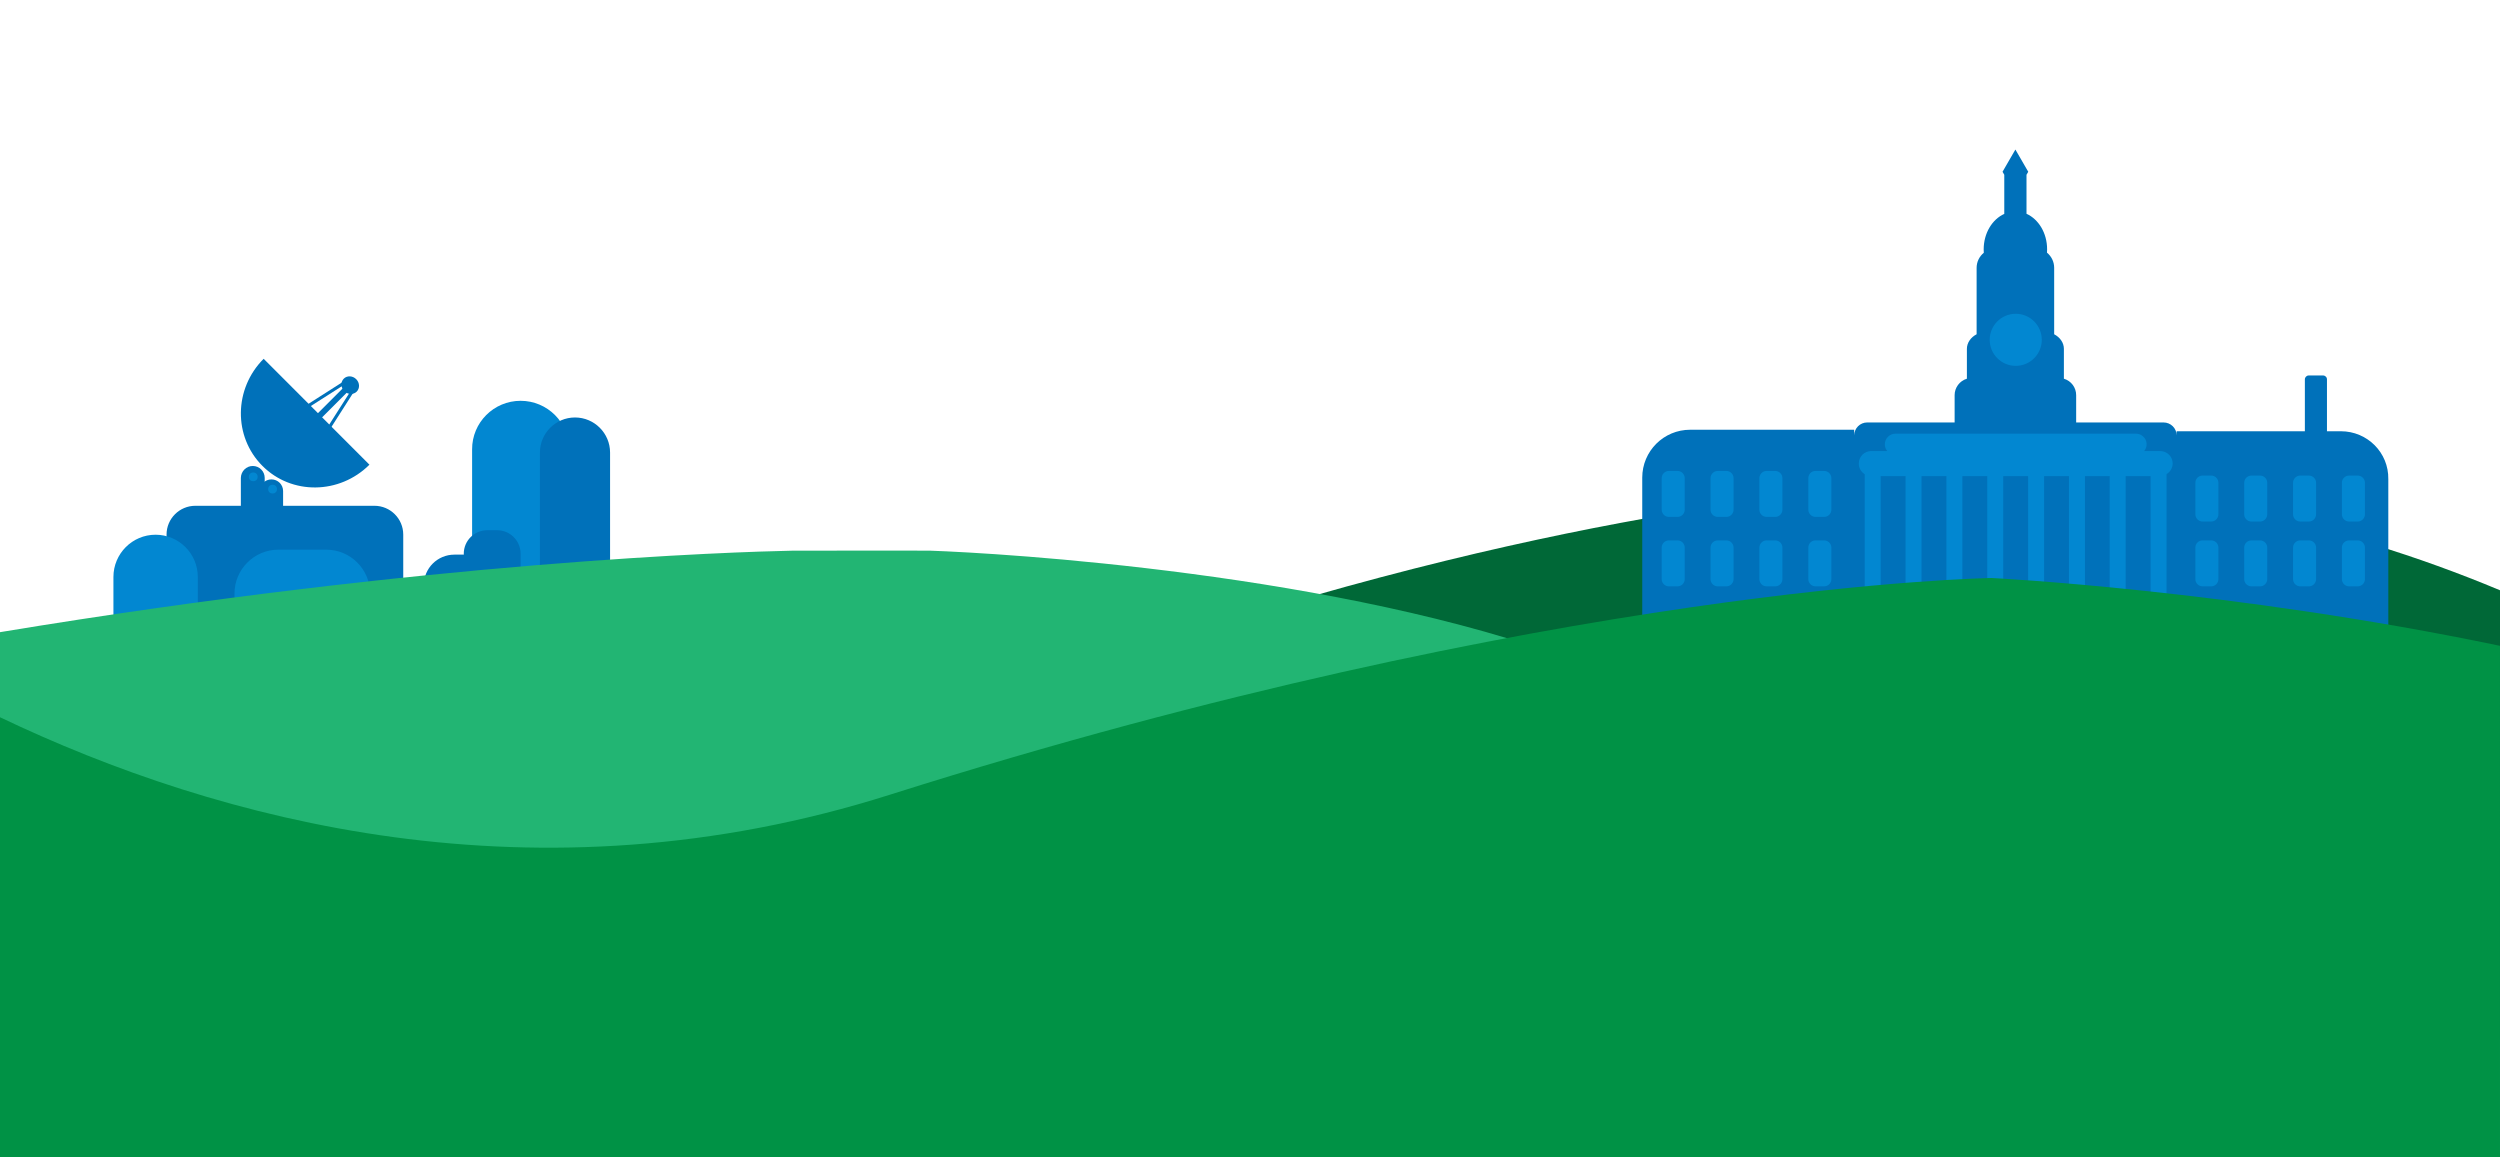 <?xml version="1.0" encoding="utf-8"?>
<!-- Generator: Adobe Illustrator 24.1.3, SVG Export Plug-In . SVG Version: 6.00 Build 0)  -->
<svg version="1.1" id="Layer_1" xmlns="http://www.w3.org/2000/svg" xmlns:xlink="http://www.w3.org/1999/xlink" x="0px" y="0px"
	 viewBox="0 0 2160 1000" style="enable-background:new 0 0 2160 1000;" xml:space="preserve">
<style type="text/css">
	.st0{fill:#0071BA;}
	.st1{fill:#0287D1;}
	.st2{fill:#006837;}
	.st3{fill:#22B573;}
	.st4{fill:#009245;}
</style>
<path class="st0" d="M168.8,437h154.7c13.7,0,24.9,11.1,24.9,24.9l0,0v85.9l0,0H143.9l0,0v-85.9C143.9,448.1,155.1,437,168.8,437
	C168.8,437,168.8,437,168.8,437z"/>
<path class="st0" d="M227.8,310c-25.8,25.8-26.3,67.2-1.1,92.5s66.6,24.8,92.5-1L227.8,310z"/>
<rect x="243.5" y="356.1" transform="matrix(0.707 -0.707 0.707 0.707 -172.563 300.717)" class="st0" width="66.5" height="5.1"/>
<rect x="241.6" y="344.9" transform="matrix(0.843 -0.538 0.538 0.843 -143.525 201.414)" class="st0" width="62.6" height="2.7"/>
<rect x="257.8" y="361.1" transform="matrix(0.538 -0.843 0.843 0.538 -172.049 410.877)" class="st0" width="62.6" height="2.7"/>
<ellipse transform="matrix(0.707 -0.707 0.707 0.707 -146.7 311.491)" class="st0" cx="302.7" cy="332.8" rx="7.3" ry="7.9"/>
<path class="st0" d="M218.4,402.6L218.4,402.6c5.7,0,10.3,4.6,10.3,10.3v61.9c0,5.7-4.6,10.3-10.3,10.3l0,0
	c-5.7,0-10.3-4.6-10.3-10.3v-61.9C208.2,407.2,212.8,402.6,218.4,402.6z"/>
<path class="st0" d="M234.5,414.2L234.5,414.2c5.6,0,10.1,4.5,10.1,10.1v16c0,5.6-4.5,10.1-10.1,10.1h0c-5.6,0-10.1-4.5-10.1-10.1
	v-16C224.4,418.7,229,414.2,234.5,414.2z"/>
<circle class="st1" cx="218.8" cy="412" r="3.8"/>
<circle class="st1" cx="235.5" cy="422.6" r="3.8"/>
<path class="st1" d="M240.6,474.9h41.2c21,0,38,17,38,38l0,0V533l0,0H202.6l0,0v-20.1C202.6,491.9,219.6,474.9,240.6,474.9
	C240.6,474.9,240.6,474.9,240.6,474.9z"/>
<path class="st1" d="M134.4,462L134.4,462c20.1,0,36.5,16.3,36.5,36.5l0,0v39.2l0,0H98l0,0v-39.2C98,478.4,114.3,462,134.4,462z"/>
<path class="st1" d="M449.8,346.3L449.8,346.3c23.2,0,42,18.8,42,42c0,0,0,0,0,0v124.6l0,0h-83.9l0,0V388.3
	C407.8,365.1,426.6,346.3,449.8,346.3C449.8,346.3,449.8,346.3,449.8,346.3z"/>
<path class="st0" d="M496.8,360.7L496.8,360.7c16.7,0,30.3,13.6,30.3,30.3v121.9l0,0h-60.6l0,0V391
	C466.5,374.3,480.1,360.7,496.8,360.7C496.8,360.7,496.8,360.7,496.8,360.7z"/>
<path class="st0" d="M392.6,479.2h18.9l0,0v33.8l0,0h-45.3l0,0v-7.3C366.1,491,378,479.2,392.6,479.2z"/>
<path class="st0" d="M421,458.1h8.5c11.2,0,20.3,9.1,20.3,20.3v0v18c0,1.3-1,2.3-2.3,2.3H421c-11.2,0-20.3-9.1-20.3-20.3l0,0l0,0
	C400.7,467.2,409.8,458.1,421,458.1z"/>
<path class="st0" d="M393.8,492.9h54.4c7.1,0,12.8,5.7,12.8,12.8v7.2l0,0h-67.2c-5.5,0-10-4.5-10-10l0,0
	C383.7,497.4,388.2,492.9,393.8,492.9z"/>
<path class="st2" d="M2160,510v388.2H866.8V598.6c25.3-5.9,50.3-13.2,74.8-21.9c359.7-127.7,627-152.8,707.4-157.7
	c7.2-0.4,12.9-0.7,17-0.9c4.1-0.2,70.3-0.4,102.6-0.3h8.6c4.8,0,7.9,0.1,8.6,0.1c1.5,0.1,3,0.2,4.7,0.4c2.6,0.2,5.4,0.5,8.6,0.8
	c4,0.4,8.5,0.9,13.4,1.4c2.7,0.3,5.6,0.6,8.6,1c4.2,0.5,8.7,1.1,13.4,1.7c2.8,0.4,5.6,0.8,8.6,1.2c4.3,0.6,8.8,1.2,13.4,2l8.6,1.3
	c4.3,0.7,8.8,1.4,13.4,2.2l8.6,1.5c4.4,0.7,8.8,1.6,13.4,2.4c2.8,0.5,5.7,1.1,8.6,1.6c4.4,0.8,8.9,1.7,13.4,2.6
	c2.8,0.6,5.7,1.2,8.6,1.8c5.5,1.2,11.1,2.4,16.7,3.6l7.6,1.7c29.8,6.7,62,15.1,95.3,25.4C2088,481.9,2124.4,495.1,2160,510z"/>
<path class="st0" d="M2022.5,372.6h-12v-44.8c0-1.9-1.5-3.4-3.4-3.4h-12.3c-1.9,0-3.4,1.5-3.4,3.4v44.8h-110.8v3.6
	c0-6.2-5.1-11.2-11.3-11.2h-75.5v-23.6c0-6.6-4.3-12.3-10.6-14.2v-25.8c0-5.3-3.4-10-8.4-12.6v-57.5c0-5-2.3-9.8-6.2-13
	c0.1-0.9,0.1-1.9,0.1-2.9c0-14.1-7.4-26-17.8-30.7V151l1.5-2.6l-11.1-19.2l-11.1,19.2l1.5,2.6v33.8c-10.4,4.7-17.8,16.6-17.8,30.7
	c0,1,0,1.9,0.1,2.9c-3.9,3.2-6.2,7.9-6.2,13v57.4c-5,2.6-8.4,7.3-8.4,12.6v25.8c-6.3,1.9-10.6,7.7-10.6,14.2v23.6h-75.5
	c-6.2,0-11.2,5-11.3,11.2v-4.9h-141.7c-22.9,0-41.4,18.5-41.4,41.4c0,0,0,0,0,0v144h183.2v-16.1c0,6.2,5.1,11.3,11.3,11.3h255.6
	c6.2,0,11.3-5.1,11.3-11.3V558h183.2V414C2063.9,391.1,2045.4,372.6,2022.5,372.6z"/>
<path class="st1" d="M1877.2,400.5c0-6-4.9-10.8-10.8-10.8h-13.8c3.2-3.9,2.7-9.7-1.3-12.9c-1.6-1.4-3.7-2.1-5.9-2.1h-207.7
	c-5.1,0-9.2,4.1-9.2,9.2c0,2.1,0.7,4.2,2.1,5.8h-13.8c-6,0-10.8,4.8-10.8,10.8c0,3.8,1.9,7.2,5.1,9.2v149.7h13.8v-148h21.5v148h13.8
	v-148h21.5v148h13.8v-148h21.5v148h13.8v-148h21.5v148h13.8v-148h21.5v148h13.8v-148h21.4v148h13.8v-148h21.5v148h13.8V409.6
	C1875.2,407.7,1877.1,404.2,1877.2,400.5z"/>
<circle class="st1" cx="1741.6" cy="293.6" r="22.5"/>
<path class="st1" d="M1441.9,406.9h7.5c3.4,0,6.2,2.8,6.2,6.2v27.3c0,3.4-2.8,6.2-6.2,6.2h-7.5c-3.4,0-6.2-2.8-6.2-6.2v-27.3
	C1435.7,409.7,1438.5,406.9,1441.9,406.9z"/>
<path class="st1" d="M1484.1,406.9h7.5c3.4,0,6.2,2.8,6.2,6.2v27.3c0,3.4-2.8,6.2-6.2,6.2h-7.5c-3.4,0-6.2-2.8-6.2-6.2v-27.3
	C1477.9,409.7,1480.7,406.9,1484.1,406.9z"/>
<path class="st1" d="M1526.3,406.9h7.5c3.4,0,6.2,2.8,6.2,6.2v27.3c0,3.4-2.8,6.2-6.2,6.2h-7.5c-3.4,0-6.2-2.8-6.2-6.2v-27.3
	C1520.2,409.7,1522.9,406.9,1526.3,406.9z"/>
<path class="st1" d="M1568.6,406.9h7.5c3.4,0,6.2,2.8,6.2,6.2v27.3c0,3.4-2.8,6.2-6.2,6.2h-7.5c-3.4,0-6.2-2.8-6.2-6.2v-27.3
	C1562.4,409.7,1565.1,406.9,1568.6,406.9z"/>
<path class="st1" d="M1441.9,466.9h7.5c3.4,0,6.2,2.8,6.2,6.2v27.3c0,3.4-2.8,6.2-6.2,6.2h-7.5c-3.4,0-6.2-2.8-6.2-6.2v-27.3
	C1435.7,469.7,1438.5,466.9,1441.9,466.9z"/>
<path class="st1" d="M1484.1,466.9h7.5c3.4,0,6.2,2.8,6.2,6.2v27.3c0,3.4-2.8,6.2-6.2,6.2h-7.5c-3.4,0-6.2-2.8-6.2-6.2v-27.3
	C1477.9,469.7,1480.7,466.9,1484.1,466.9z"/>
<path class="st1" d="M1526.3,466.9h7.5c3.4,0,6.2,2.8,6.2,6.2v27.3c0,3.4-2.8,6.2-6.2,6.2h-7.5c-3.4,0-6.2-2.8-6.2-6.2v-27.3
	C1520.2,469.7,1522.9,466.9,1526.3,466.9z"/>
<path class="st1" d="M1568.6,466.9h7.5c3.4,0,6.2,2.8,6.2,6.2v27.3c0,3.4-2.8,6.2-6.2,6.2h-7.5c-3.4,0-6.2-2.8-6.2-6.2v-27.3
	C1562.4,469.7,1565.1,466.9,1568.6,466.9z"/>
<path class="st1" d="M1903,466.9h7.5c3.4,0,6.2,2.8,6.2,6.2v27.3c0,3.4-2.8,6.2-6.2,6.2h-7.5c-3.4,0-6.2-2.8-6.2-6.2v-27.3
	C1896.8,469.7,1899.5,466.9,1903,466.9z"/>
<path class="st1" d="M1945.2,466.9h7.5c3.4,0,6.2,2.8,6.2,6.2v27.3c0,3.4-2.8,6.2-6.2,6.2h-7.5c-3.4,0-6.2-2.8-6.2-6.2v-27.3
	C1939,469.7,1941.8,466.9,1945.2,466.9z"/>
<path class="st1" d="M1987.4,466.9h7.5c3.4,0,6.2,2.8,6.2,6.2v27.3c0,3.4-2.8,6.2-6.2,6.2h-7.5c-3.4,0-6.2-2.8-6.2-6.2v-27.3
	C1981.2,469.7,1984,466.9,1987.4,466.9z"/>
<path class="st1" d="M2029.6,466.9h7.5c3.4,0,6.2,2.8,6.2,6.2v27.3c0,3.4-2.8,6.2-6.2,6.2h-7.5c-3.4,0-6.2-2.8-6.2-6.2v-27.3
	C2023.4,469.7,2026.2,466.9,2029.6,466.9z"/>
<path class="st1" d="M1903,410.9h7.5c3.4,0,6.2,2.8,6.2,6.2v27.3c0,3.4-2.8,6.2-6.2,6.2h-7.5c-3.4,0-6.2-2.8-6.2-6.2v-27.3
	C1896.8,413.7,1899.5,410.9,1903,410.9z"/>
<path class="st1" d="M1945.2,410.9h7.5c3.4,0,6.2,2.8,6.2,6.2v27.3c0,3.4-2.8,6.2-6.2,6.2h-7.5c-3.4,0-6.2-2.8-6.2-6.2v-27.3
	C1939,413.7,1941.8,410.9,1945.2,410.9z"/>
<path class="st1" d="M1987.4,410.9h7.5c3.4,0,6.2,2.8,6.2,6.2v27.3c0,3.4-2.8,6.2-6.2,6.2h-7.5c-3.4,0-6.2-2.8-6.2-6.2v-27.3
	C1981.2,413.7,1984,410.9,1987.4,410.9z"/>
<path class="st1" d="M2029.6,410.9h7.5c3.4,0,6.2,2.8,6.2,6.2v27.3c0,3.4-2.8,6.2-6.2,6.2h-7.5c-3.4,0-6.2-2.8-6.2-6.2v-27.3
	C2023.4,413.7,2026.2,410.9,2029.6,410.9z"/>
<path class="st3" d="M1363.5,572c-205.3-77.1-499.7-94.1-559.4-96.2c-5.2-0.2-114.7,0-119.9,0c-48.6,1-313.4,9-684.2,70.4v342.2
	h1438.9V589.6C1412.5,586.6,1387.2,580.9,1363.5,572z"/>
<g>
	<path class="st4" d="M1720.6,499.4c0,0-377.6,5.4-951.6,187.2c-306.4,97.1-580.3,23.1-769-66.9v380.4h2160V558
		C1928.3,509.6,1720.6,499.4,1720.6,499.4z"/>
</g>
</svg>
